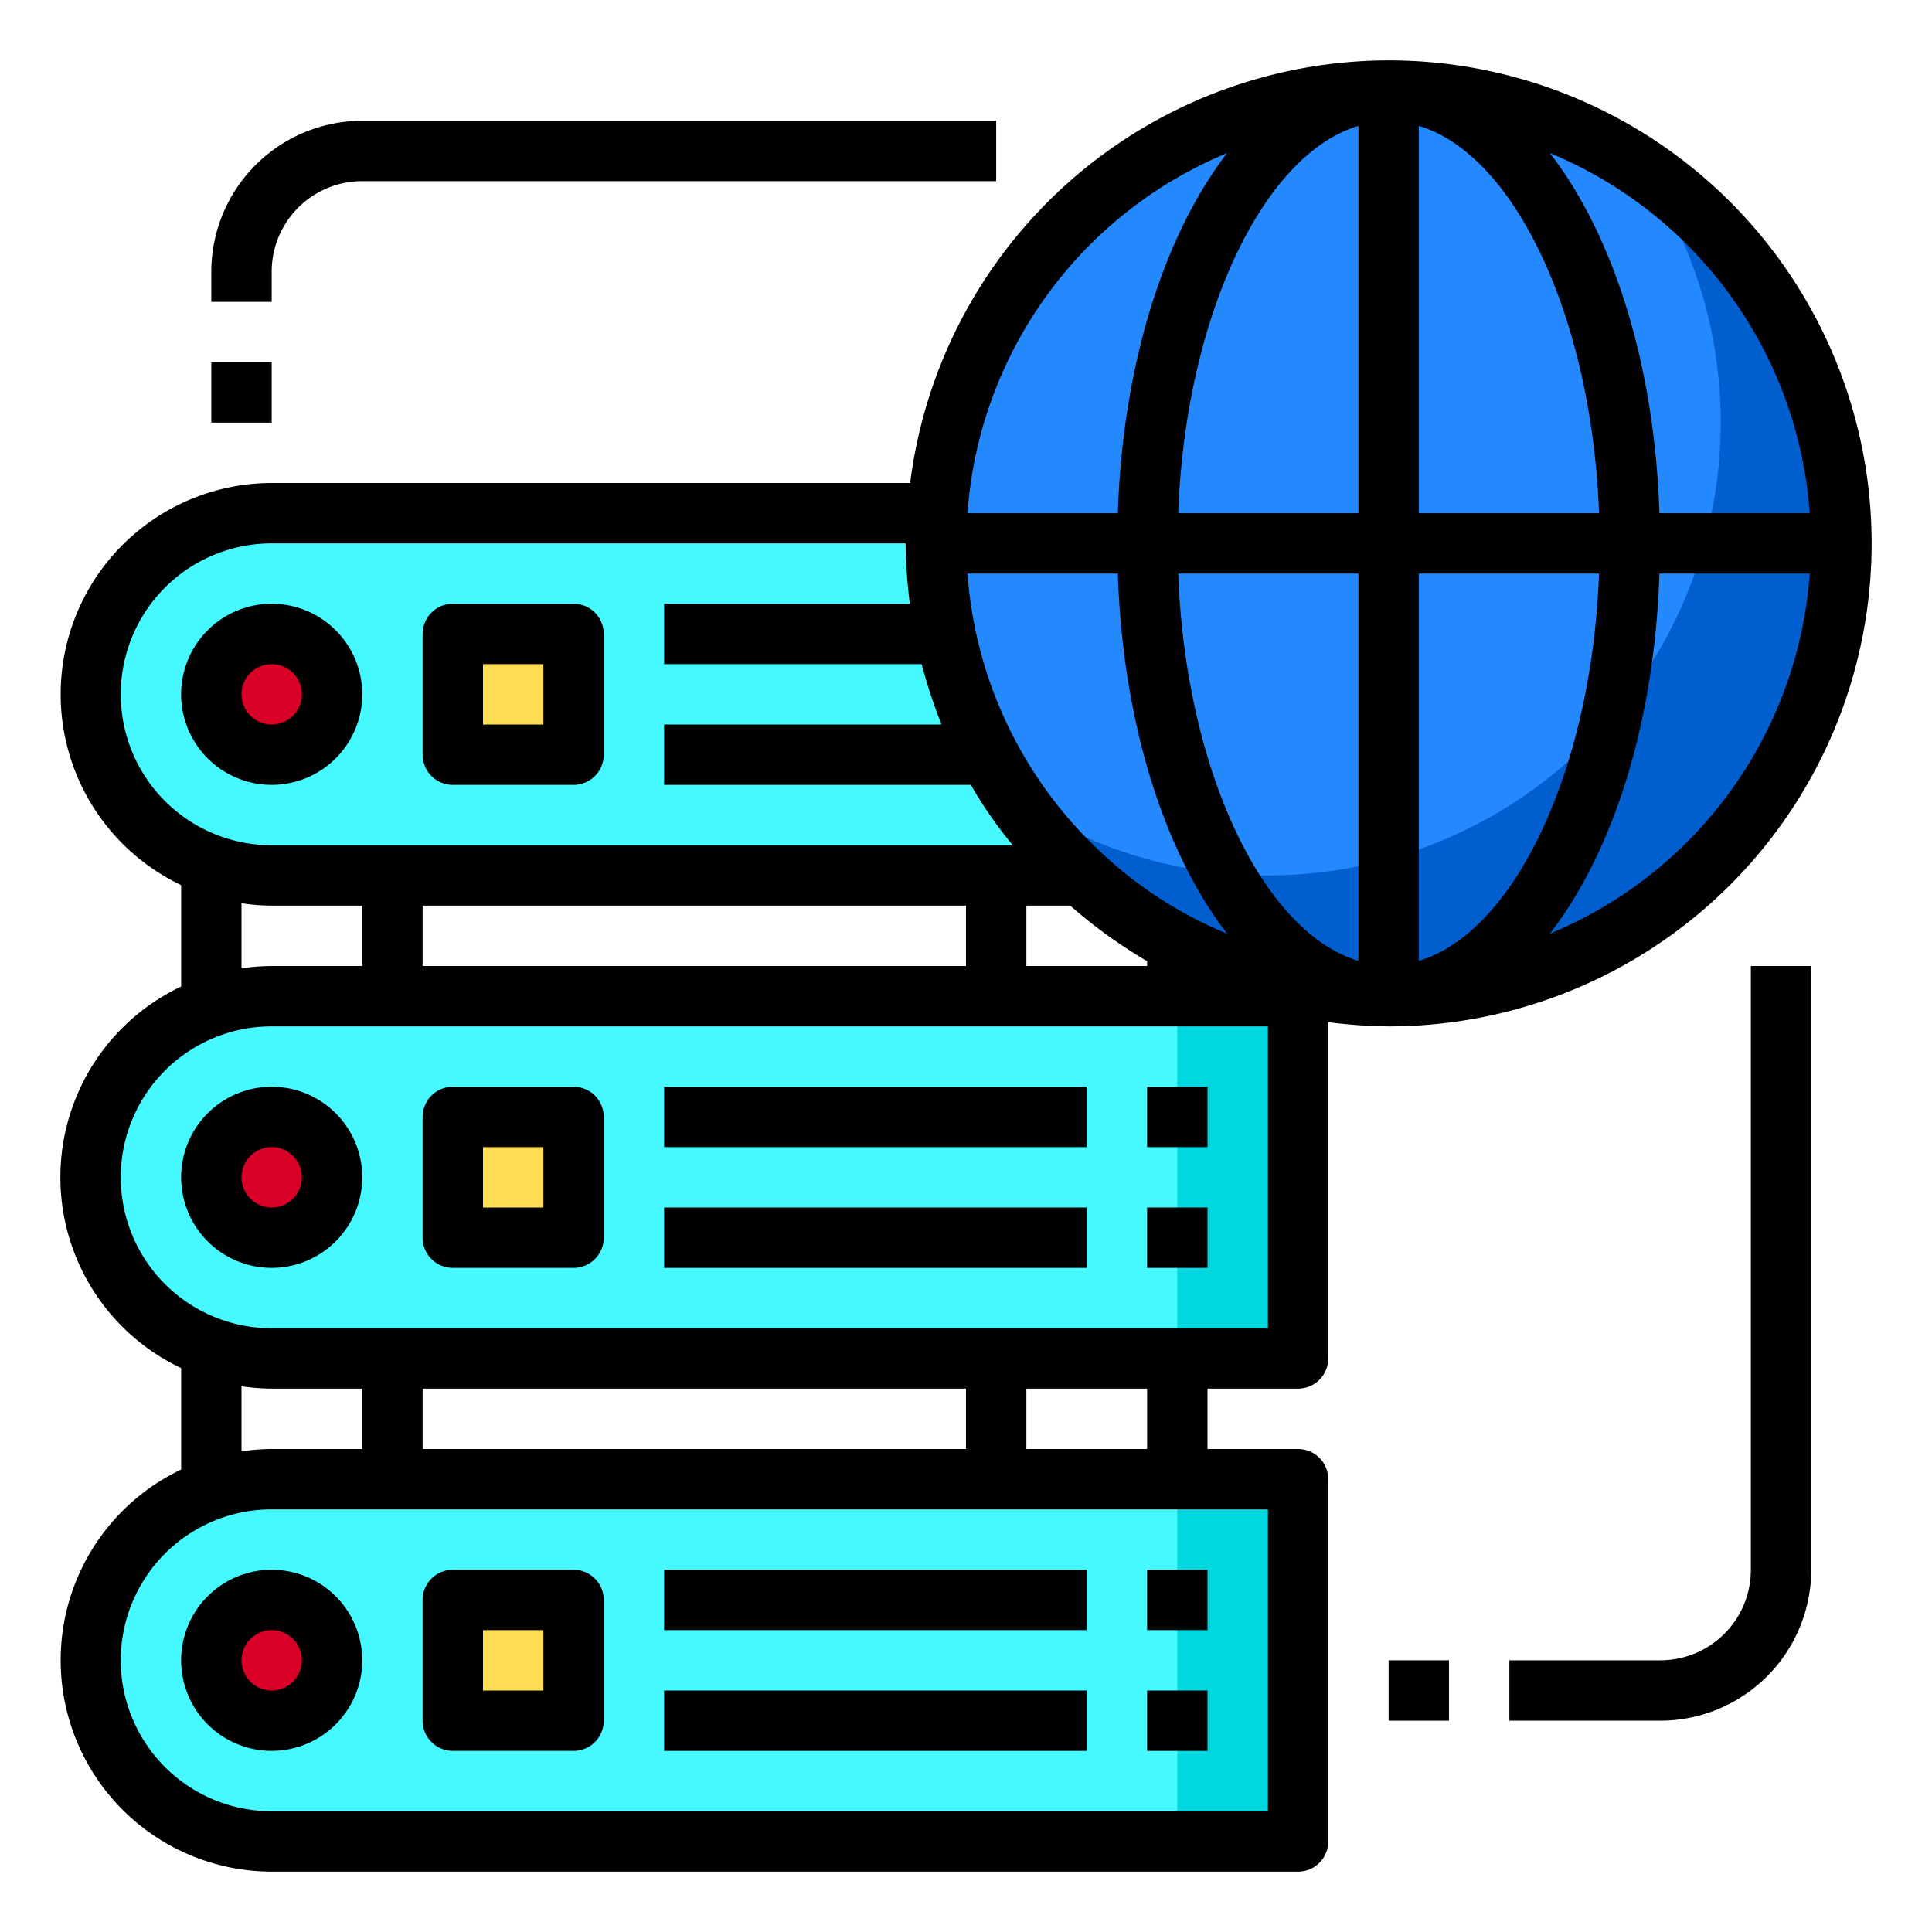 <svg height="512" viewBox="0 0 64 64" width="512" xmlns="http://www.w3.org/2000/svg"><g id="server-online-marketing-seo-database"><path d="m9 17h34a0 0 0 0 1 0 0v12a0 0 0 0 1 0 0h-34a6 6 0 0 1 -6-6 6 6 0 0 1 6-6z" fill="#46f8ff"/><path d="m39 17h4v12h-4z" fill="#00d7df"/><path d="m9 33h34a0 0 0 0 1 0 0v12a0 0 0 0 1 0 0h-34a6 6 0 0 1 -6-6 6 6 0 0 1 6-6z" fill="#46f8ff"/><path d="m39 33h4v12h-4z" fill="#00d7df"/><path d="m9 49h34a0 0 0 0 1 0 0v12a0 0 0 0 1 0 0h-34a6 6 0 0 1 -6-6 6 6 0 0 1 6-6z" fill="#46f8ff"/><path d="m39 49h4v12h-4z" fill="#00d7df"/><g fill="#ffde55"><path d="m15 53h4v4h-4z"/><path d="m15 37h4v4h-4z"/><path d="m15 21h4v4h-4z"/></g><path d="m10.41 21.59a2 2 0 0 1 -1.41 3.41 2.006 2.006 0 0 1 -2-2 1.994 1.994 0 0 1 3.41-1.41z" fill="#d80027"/><path d="m10.41 37.59a2 2 0 0 1 -1.41 3.41 2.006 2.006 0 0 1 -2-2 1.994 1.994 0 0 1 3.41-1.41z" fill="#d80027"/><path d="m10.41 53.59a2 2 0 0 1 -1.41 3.41 2.006 2.006 0 0 1 -2-2 1.994 1.994 0 0 1 3.41-1.41z" fill="#d80027"/><circle cx="46" cy="18" fill="#2488ff" r="15"/><path d="m61 18a15 15 0 0 1 -27.42 8.42 15.007 15.007 0 0 0 20.84-20.84 15.016 15.016 0 0 1 6.58 12.42z" fill="#005ece"/><path d="m46 2a16 16 0 0 0 -15.85 14h-21.15a7 7 0 0 0 -3 13.32v3.36a6.993 6.993 0 0 0 0 12.64v3.36a7 7 0 0 0 3 13.32h34a1 1 0 0 0 1-1v-12a1 1 0 0 0 -1-1h-3v-2h3a1 1 0 0 0 1-1v-11.14a16.659 16.659 0 0 0 2 .14 16 16 0 0 0 0-32zm-5.35 3.07c-2.08 2.71-3.46 6.98-3.62 11.93h-4.98a13.993 13.993 0 0 1 8.6-11.93zm-3.62 13.93c.16 4.95 1.54 9.23 3.62 11.93a13.649 13.649 0 0 1 -4.15-2.67 13.982 13.982 0 0 1 -4.45-9.26zm.97 12.84v.16h-4v-2h1.45a16.821 16.821 0 0 0 2.55 1.84zm-34-8.84a5 5 0 0 1 5-5h21a16.659 16.659 0 0 0 .14 2h-8.14v2h8.53a17.335 17.335 0 0 0 .66 2h-9.19v2h10.16a14.3 14.3 0 0 0 1.39 2h-24.55a5 5 0 0 1 -5-5zm28 7v2h-18v-2zm-20 0v2h-3a6.634 6.634 0 0 0 -1 .08v-2.16a6.634 6.634 0 0 0 1 .08zm30 20v10h-33a5 5 0 0 1 0-10zm-34-1.92v-2.16a6.634 6.634 0 0 0 1 .08h3v2h-3a6.634 6.634 0 0 0 -1 .08zm6-.08v-2h18v2zm20 0v-2h4v2zm8-4h-33a5 5 0 0 1 0-10h33zm3-12.17c-3.18-.95-5.73-6.36-5.97-12.83h5.97zm0-14.83h-5.97c.24-6.47 2.79-11.88 5.97-12.83zm14.95 0h-4.98c-.16-4.96-1.54-9.23-3.63-11.93a13.994 13.994 0 0 1 8.61 11.93zm-12.95-12.83c3.18.95 5.73 6.36 5.97 12.83h-5.97zm0 27.66v-12.83h5.97c-.24 6.47-2.79 11.88-5.97 12.83zm4.34-.9c2.09-2.7 3.47-6.97 3.63-11.93h4.98a13.994 13.994 0 0 1 -8.61 11.93z"/><path d="m12 39a3 3 0 1 0 -3 3 3 3 0 0 0 3-3zm-4 0a1 1 0 1 1 1 1 1 1 0 0 1 -1-1z"/><path d="m15 42h4a1 1 0 0 0 1-1v-4a1 1 0 0 0 -1-1h-4a1 1 0 0 0 -1 1v4a1 1 0 0 0 1 1zm1-4h2v2h-2z"/><path d="m22 36h14v2h-14z"/><path d="m38 36h2v2h-2z"/><path d="m22 40h14v2h-14z"/><path d="m38 40h2v2h-2z"/><path d="m12 23a3 3 0 1 0 -3 3 3 3 0 0 0 3-3zm-4 0a1 1 0 1 1 1 1 1 1 0 0 1 -1-1z"/><path d="m15 26h4a1 1 0 0 0 1-1v-4a1 1 0 0 0 -1-1h-4a1 1 0 0 0 -1 1v4a1 1 0 0 0 1 1zm1-4h2v2h-2z"/><path d="m6 55a3 3 0 1 0 3-3 3 3 0 0 0 -3 3zm4 0a1 1 0 1 1 -1-1 1 1 0 0 1 1 1z"/><path d="m15 58h4a1 1 0 0 0 1-1v-4a1 1 0 0 0 -1-1h-4a1 1 0 0 0 -1 1v4a1 1 0 0 0 1 1zm1-4h2v2h-2z"/><path d="m22 52h14v2h-14z"/><path d="m38 52h2v2h-2z"/><path d="m22 56h14v2h-14z"/><path d="m38 56h2v2h-2z"/><path d="m46 55h2v2h-2z"/><path d="m58 52a3 3 0 0 1 -3 3h-5v2h5a5.006 5.006 0 0 0 5-5v-20h-2z"/><path d="m7 12h2v2h-2z"/><path d="m9 9a3 3 0 0 1 3-3h21v-2h-21a5.006 5.006 0 0 0 -5 5v1h2z"/></g></svg>